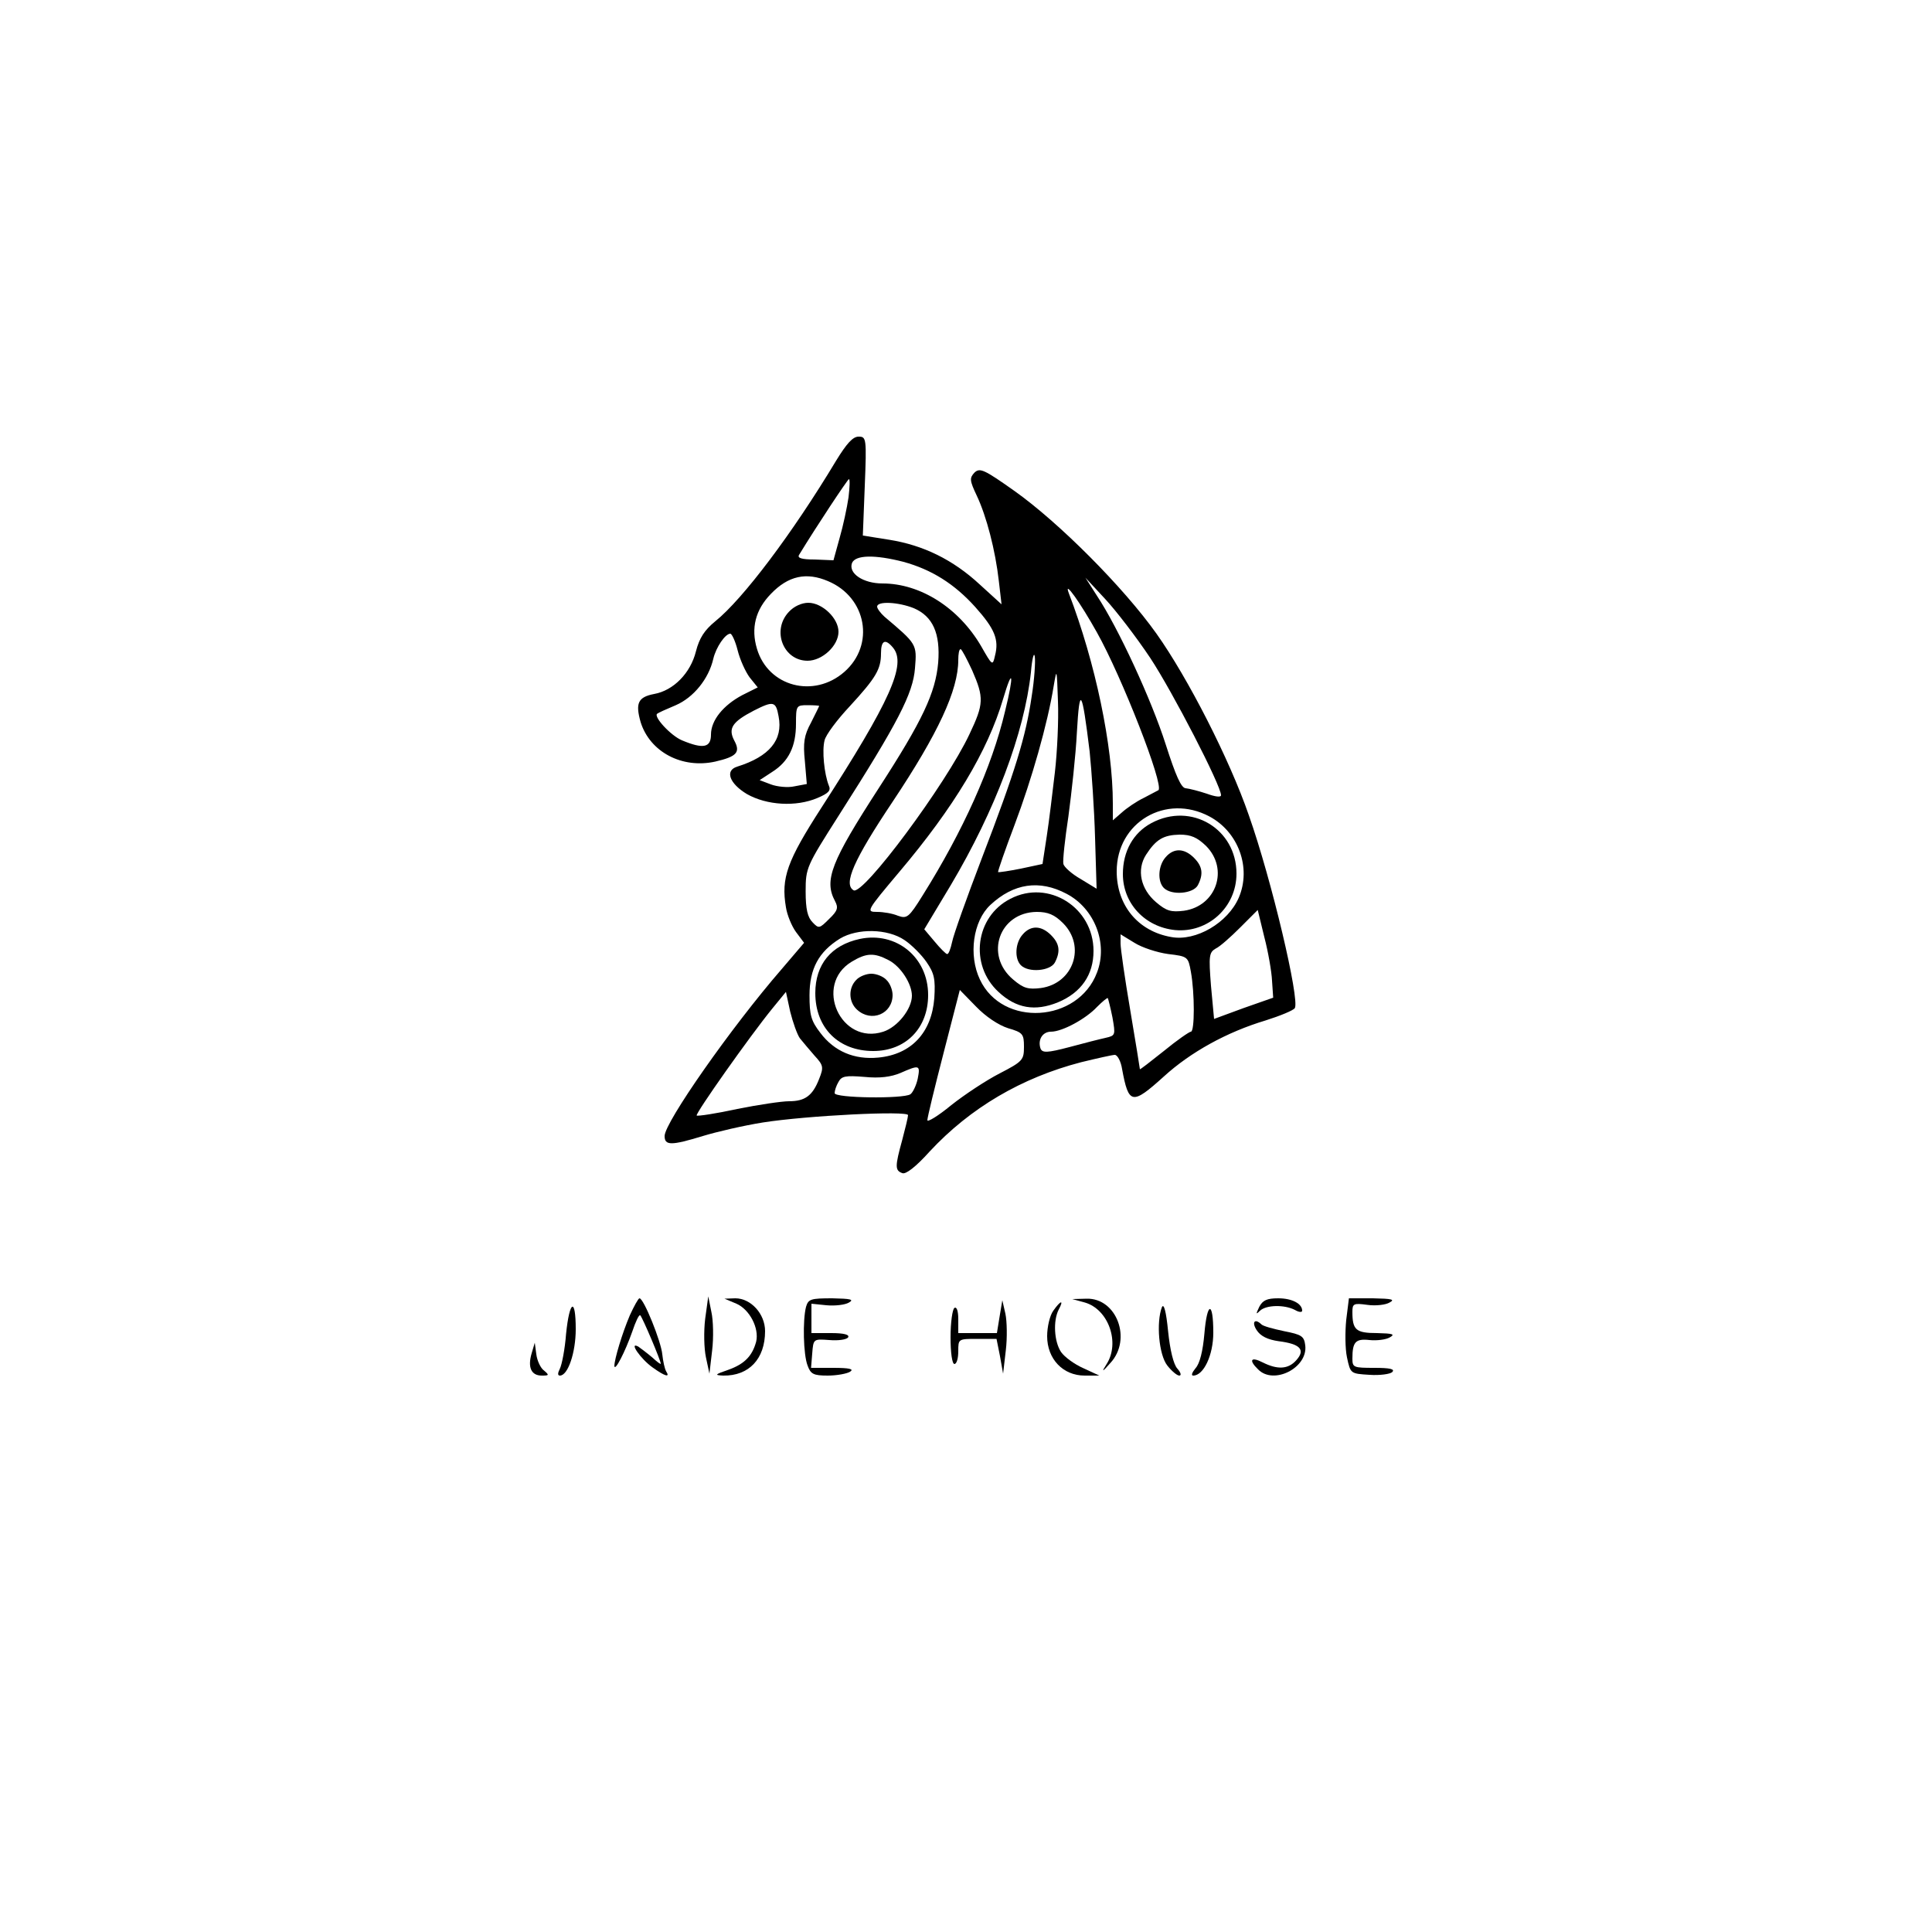 <?xml version="1.0" standalone="no"?>
<!DOCTYPE svg PUBLIC "-//W3C//DTD SVG 20010904//EN"
 "http://www.w3.org/TR/2001/REC-SVG-20010904/DTD/svg10.dtd">
<svg version="1.0" xmlns="http://www.w3.org/2000/svg"
 width="500pt" height="500pt" viewBox="0 0 500 500"
 preserveAspectRatio="xMidYMid meet">

<g transform="translate(0,500) scale(0.1,-0.1)"
fill="#000000" stroke="none">
<path d="M2164 3808 c-113 -188 -241 -358 -313 -416 -28 -23 -41 -43 -50 -78
-14 -56 -58 -101 -108 -110 -42 -8 -49 -24 -35 -73 24 -77 107 -121 193 -102
56 13 66 24 49 55 -16 31 -5 48 51 77 51 26 57 24 64 -15 12 -61 -24 -104
-107 -130 -33 -10 -20 -44 25 -71 51 -29 127 -34 183 -10 28 12 35 19 29 32
-12 30 -18 91 -11 117 3 14 33 54 65 88 68 74 81 96 81 137 0 34 11 39 31 15
36 -43 -7 -138 -185 -414 -89 -138 -105 -182 -92 -258 3 -20 15 -49 26 -64
l21 -28 -58 -68 c-131 -151 -303 -397 -303 -432 0 -25 17 -25 99 0 36 11 105
27 155 35 114 18 376 31 376 19 0 -5 -7 -34 -15 -64 -19 -69 -19 -79 0 -86 9
-4 35 16 71 56 105 113 238 191 392 231 41 10 81 19 87 19 7 0 16 -17 19 -37
17 -92 26 -93 108 -19 69 63 163 115 263 145 38 12 72 26 76 32 13 22 -60 332
-119 499 -50 145 -158 356 -239 470 -86 121 -253 288 -367 369 -79 56 -90 61
-104 48 -13 -14 -13 -20 6 -60 25 -53 48 -141 57 -221 l7 -60 -56 51 c-70 65
-147 102 -234 116 l-69 11 5 128 c5 124 4 128 -16 128 -15 0 -31 -18 -58 -62z
m32 -95 c-4 -27 -14 -74 -23 -105 l-16 -58 -48 2 c-35 0 -46 4 -41 12 45 74
126 196 129 196 3 0 2 -21 -1 -47z m142 -167 c73 -20 132 -57 186 -117 50 -56
62 -84 51 -126 -6 -27 -7 -26 -36 25 -58 99 -157 162 -255 162 -50 0 -89 26
-79 53 9 21 59 22 133 3z m-195 -50 c100 -42 122 -165 42 -235 -79 -69 -197
-38 -226 60 -16 53 -4 101 36 142 45 47 92 57 148 33z m834 -199 c58 -88 183
-330 183 -355 0 -6 -15 -4 -37 4 -21 7 -45 13 -54 14 -12 0 -26 32 -52 113
-37 116 -123 302 -178 385 l-30 47 51 -55 c28 -30 81 -99 117 -153z m-138 66
c64 -114 174 -395 159 -408 -2 -1 -19 -10 -38 -20 -19 -9 -45 -27 -57 -38
l-23 -20 0 44 c0 148 -45 364 -114 544 -14 37 30 -25 73 -102z m-474 63 c49
-21 69 -65 63 -141 -7 -78 -40 -149 -154 -325 -123 -190 -142 -238 -113 -292
9 -17 7 -25 -15 -46 -25 -25 -27 -26 -43 -9 -13 13 -18 34 -18 80 0 61 2 65
86 197 153 240 192 315 197 381 5 62 5 62 -79 133 -10 9 -19 21 -19 26 0 15
55 12 95 -4z m-456 -109 c6 -24 20 -55 31 -70 l21 -26 -40 -20 c-49 -26 -81
-65 -81 -102 0 -34 -20 -38 -75 -15 -29 12 -75 62 -64 69 2 2 24 12 48 22 46
20 85 68 97 120 7 30 31 65 44 65 4 0 13 -19 19 -43z m607 -52 c31 -71 30 -87
-7 -165 -61 -130 -276 -419 -300 -404 -27 16 0 78 101 229 118 177 170 289
170 367 0 15 2 28 6 28 3 0 16 -25 30 -55z m154 -67 c-15 -104 -43 -195 -129
-419 -39 -102 -74 -200 -77 -217 -4 -18 -9 -32 -13 -31 -3 0 -18 15 -32 32
l-27 32 69 115 c114 192 190 393 207 550 3 36 8 54 10 41 2 -13 -1 -60 -8
-103z m60 -197 c-6 -51 -15 -126 -21 -165 l-11 -72 -56 -12 c-30 -6 -57 -10
-59 -9 -1 2 18 57 43 123 44 117 85 260 101 359 8 47 8 45 11 -40 2 -49 -2
-132 -8 -184z m-129 158 c-34 -144 -109 -310 -213 -476 -36 -58 -41 -61 -64
-53 -14 6 -38 10 -54 10 -29 0 -28 2 57 103 142 168 229 313 269 448 25 85 29
65 5 -32z m219 -104 c5 -49 12 -150 14 -223 l4 -132 -41 25 c-23 13 -43 31
-45 39 -2 9 4 64 13 123 8 60 19 158 22 218 7 122 13 113 33 -50z m-700 118
c0 -1 -10 -21 -21 -43 -18 -33 -21 -52 -16 -100 l5 -59 -32 -6 c-17 -4 -45 -1
-61 5 l-29 11 32 21 c43 27 62 66 62 125 0 47 1 48 30 48 17 0 30 -1 30 -2z
m1010 -286 c75 -40 109 -133 76 -210 -28 -65 -111 -114 -175 -102 -86 15 -141
82 -141 170 0 127 127 202 240 142z m-370 -200 c73 -38 108 -129 79 -204 -49
-130 -245 -142 -303 -18 -30 63 -18 151 27 193 60 56 127 66 197 29z m532
-225 l3 -44 -77 -27 -76 -28 -8 86 c-6 77 -5 86 12 96 11 5 39 30 64 55 l45
45 17 -70 c10 -38 19 -90 20 -113z m-951 105 c18 -12 44 -38 57 -57 20 -29 23
-44 20 -93 -7 -90 -60 -146 -145 -154 -62 -6 -114 16 -150 64 -24 31 -28 46
-28 97 0 69 24 113 79 147 45 27 123 26 167 -4z m682 -36 c51 -6 52 -7 59 -46
10 -55 10 -155 0 -155 -4 0 -36 -22 -70 -50 -34 -27 -62 -49 -62 -47 0 2 -11
70 -25 153 -14 82 -25 159 -25 172 l0 24 36 -22 c19 -12 58 -25 87 -29z m-414
-192 c38 -11 41 -15 41 -48 0 -34 -3 -38 -63 -69 -35 -18 -91 -55 -125 -82
-34 -28 -62 -45 -62 -39 0 7 19 85 42 174 l42 163 42 -43 c25 -26 58 -48 83
-56z m-539 -26 c8 -10 25 -30 38 -45 23 -25 24 -30 12 -60 -17 -44 -37 -58
-78 -58 -19 0 -79 -9 -134 -20 -55 -12 -102 -19 -105 -17 -4 5 138 206 195
276 l36 44 11 -51 c7 -28 18 -59 25 -69z m809 54 c8 -46 8 -47 -18 -53 -14 -3
-57 -14 -94 -24 -57 -15 -69 -15 -74 -4 -8 23 5 44 27 44 29 0 90 33 119 64
14 14 26 24 28 23 1 -2 7 -25 12 -50z m-504 -159 c-4 -18 -13 -36 -19 -40 -18
-12 -196 -10 -196 3 0 6 4 19 10 29 8 15 18 17 67 13 40 -4 69 0 93 10 50 22
52 21 45 -15z"/>
<path d="M2042 3417 c-46 -48 -15 -127 48 -127 38 0 80 39 80 75 0 35 -42 75
-78 75 -17 0 -37 -9 -50 -23z"/>
<path d="M2980 2870 c-47 -25 -74 -73 -74 -132 0 -76 57 -137 135 -145 85 -8
159 59 159 146 0 116 -117 186 -220 131z m141 -59 c60 -60 27 -156 -57 -168
-33 -4 -45 -1 -72 22 -40 34 -51 84 -26 123 26 40 45 51 87 52 29 0 45 -7 68
-29z"/>
<path d="M3017 2782 c-20 -22 -22 -63 -5 -80 20 -20 76 -15 88 7 15 29 12 49
-10 71 -25 25 -52 26 -73 2z"/>
<path d="M2615 2674 c-91 -46 -107 -171 -31 -241 46 -43 95 -51 154 -27 60 25
92 71 92 133 0 113 -117 186 -215 135z m136 -63 c60 -60 27 -156 -57 -168 -33
-4 -45 -1 -72 22 -75 63 -36 174 61 175 29 0 46 -7 68 -29z"/>
<path d="M2647 2582 c-20 -22 -22 -63 -5 -80 20 -20 76 -15 88 7 15 29 12 49
-10 71 -25 25 -52 26 -73 2z"/>
<path d="M2225 2570 c-74 -16 -115 -66 -115 -140 0 -90 60 -150 150 -150 84 0
142 59 142 145 0 98 -83 165 -177 145z m75 -55 c31 -16 60 -61 60 -92 0 -34
-37 -81 -74 -93 -110 -36 -181 121 -82 181 38 23 58 24 96 4z"/>
<path d="M2216 2464 c-21 -21 -20 -57 2 -77 37 -34 92 -11 92 38 0 13 -7 31
-16 39 -8 9 -26 16 -39 16 -13 0 -31 -7 -39 -16z"/>
<path d="M1630 1596 c-20 -47 -40 -114 -40 -131 1 -16 28 37 46 88 9 27 18 46
21 43 6 -6 53 -117 53 -125 0 -3 -10 5 -22 16 -13 11 -29 23 -36 28 -26 14 6
-32 37 -54 32 -23 46 -27 35 -10 -4 7 -8 26 -10 44 -3 33 -48 145 -59 145 -3
0 -14 -20 -25 -44z"/>
<path d="M1825 1587 c-4 -33 -3 -77 2 -100 l9 -42 7 60 c4 33 3 78 -2 100 l-8
40 -8 -58z"/>
<path d="M1906 1626 c34 -15 59 -63 51 -98 -10 -37 -30 -58 -72 -73 -35 -12
-37 -14 -13 -15 66 -1 108 43 108 115 0 45 -37 85 -77 85 l-28 -1 31 -13z"/>
<path d="M2086 1618 c-9 -35 -7 -124 4 -152 8 -22 15 -26 52 -26 24 0 50 5 58
10 11 7 -2 10 -43 10 l-58 0 3 37 c3 38 3 38 44 35 23 -2 45 1 49 7 4 7 -11
11 -44 11 l-51 0 0 38 0 38 39 -4 c22 -2 48 1 58 7 14 8 5 10 -43 11 -56 0
-62 -2 -68 -22z"/>
<path d="M2808 1629 c61 -18 91 -104 56 -159 -14 -22 -12 -22 10 3 56 61 16
168 -62 166 l-37 -1 33 -9z"/>
<path d="M3259 1618 c-9 -19 -9 -21 2 -10 16 15 63 16 90 2 10 -6 19 -7 19 -2
0 18 -26 32 -62 32 -29 0 -40 -5 -49 -22z"/>
<path d="M3484 1584 c-3 -30 -3 -74 2 -97 9 -42 9 -42 58 -45 27 -2 54 2 59 7
8 8 -6 11 -46 11 -54 0 -57 1 -57 24 0 43 8 52 44 48 19 -2 43 1 53 7 14 8 8
10 -33 11 -55 0 -64 8 -64 55 0 21 3 23 39 18 21 -3 47 0 57 6 15 8 7 10 -43
11 l-62 0 -7 -56z"/>
<path d="M2587 1593 l-7 -43 -50 0 -50 0 0 36 c0 21 -4 33 -10 29 -5 -3 -10
-37 -10 -76 0 -39 4 -69 10 -69 6 0 10 15 10 33 0 32 0 32 49 32 l50 0 9 -45
8 -45 7 60 c4 33 3 76 -1 95 l-8 35 -7 -42z"/>
<path d="M2726 1608 c-9 -12 -16 -42 -16 -66 0 -59 41 -102 97 -102 l38 0 -41
19 c-23 10 -49 29 -58 42 -18 27 -21 81 -6 110 14 26 5 24 -14 -3z"/>
<path d="M3007 1617 c-15 -39 -8 -123 14 -151 11 -14 25 -26 31 -26 6 0 4 8
-5 18 -10 11 -19 48 -24 97 -5 51 -11 73 -16 62z"/>
<path d="M1465 1548 c-3 -40 -11 -80 -16 -90 -6 -12 -6 -18 0 -18 21 0 41 60
41 120 0 83 -16 76 -25 -12z"/>
<path d="M3117 1549 c-4 -46 -12 -78 -23 -90 -9 -11 -12 -19 -6 -19 27 0 52
53 52 111 0 83 -16 81 -23 -2z"/>
<path d="M3252 1558 c10 -16 29 -25 57 -29 56 -7 70 -22 46 -49 -21 -24 -49
-25 -87 -6 -31 16 -37 6 -12 -18 40 -41 129 4 122 62 -3 24 -9 28 -55 37 -28
6 -55 13 -59 18 -17 16 -25 5 -12 -15z"/>
<path d="M1376 1498 c-11 -37 -1 -58 26 -58 19 0 20 1 6 13 -9 6 -18 26 -20
42 l-4 30 -8 -27z"/>
</g>
</svg>
